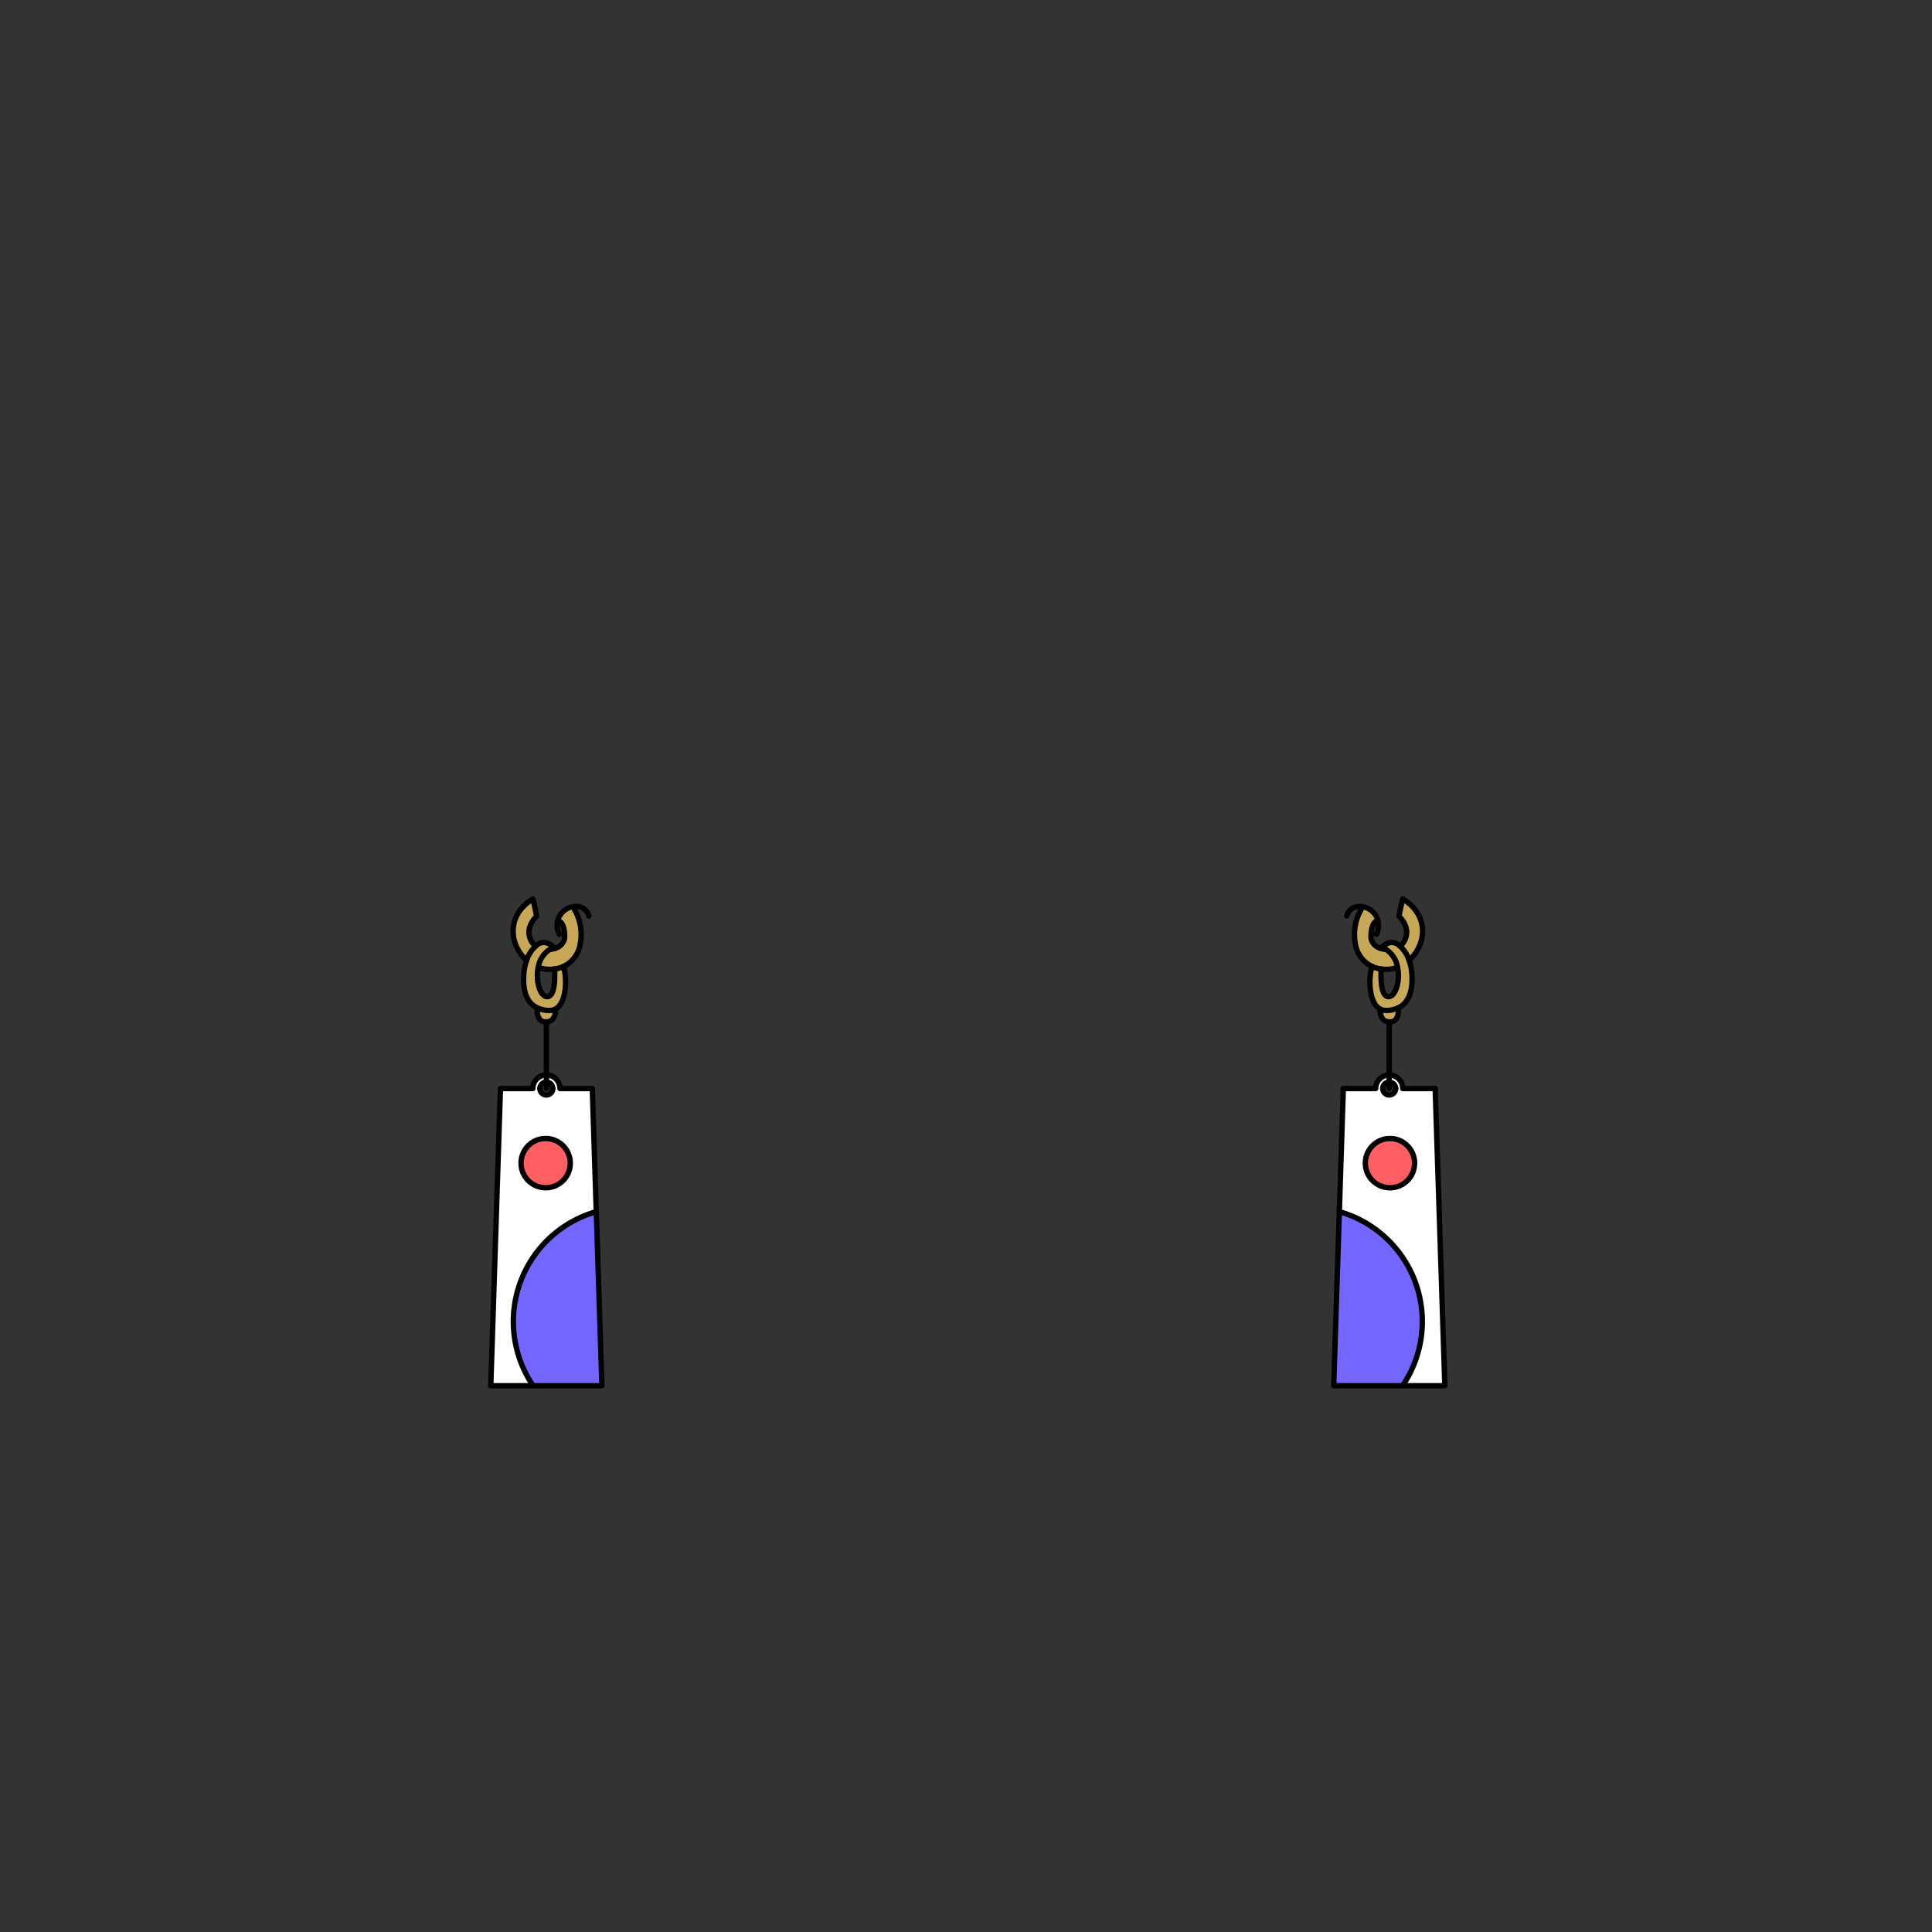 <svg id="jewelries" xmlns="http://www.w3.org/2000/svg" viewBox="0 0 432 432">
  <rect x="0" y="0" width="432" height="432" fill="#333333" stroke="none"/>
  <defs>
    <style>.BUNTAI_MEERKAT_JEWELRY_MEERKAT_JEWELRY_4_cls-1{fill:#7367ff;}.BUNTAI_MEERKAT_JEWELRY_MEERKAT_JEWELRY_4_cls-2{fill:#ff5e63;}.BUNTAI_MEERKAT_JEWELRY_MEERKAT_JEWELRY_4_cls-3{fill:#fff;}.BUNTAI_MEERKAT_JEWELRY_MEERKAT_JEWELRY_4_cls-4{fill:none;stroke:#000;stroke-linecap:round;stroke-linejoin:round;stroke-width:1.2px;}.BUNTAI_MEERKAT_JEWELRY_MEERKAT_JEWELRY_4_cls-5{fill:#c7a858;}</style>
  </defs>
  <path class="BUNTAI_MEERKAT_JEWELRY_MEERKAT_JEWELRY_4_cls-1" d="M133.34,270.93l1.26,38.92H119.2a25.55,25.55,0,0,1,14.13-38.92Z" />
  <circle class="BUNTAI_MEERKAT_JEWELRY_MEERKAT_JEWELRY_4_cls-2" cx="122.01" cy="260.08" r="5.51" />
  <path class="BUNTAI_MEERKAT_JEWELRY_MEERKAT_JEWELRY_4_cls-3" d="M123.61,243.4h0a1.43,1.43,0,0,0-1.43-1.44,1.45,1.45,0,0,0-1.45,1.44h0a1.44,1.44,0,1,0,2.88,0Zm1.6,0h7.23l.89,27.53a25.55,25.55,0,0,0-14.13,38.92h-9.46l2.16-66.45h7.24a3,3,0,0,1,6.07,0Zm2.3,16.68a5.51,5.51,0,1,0-5.5,5.51A5.51,5.51,0,0,0,127.51,260.08Z" />
  <polyline class="BUNTAI_MEERKAT_JEWELRY_MEERKAT_JEWELRY_4_cls-4" points="122.18 228.32 122.18 240.37 122.18 241.96 122.18 243.4" />
  <path class="BUNTAI_MEERKAT_JEWELRY_MEERKAT_JEWELRY_4_cls-4" d="M133.33,270.93l-.89-27.53h-7.23a3,3,0,0,0-6.07,0H111.9l-2.16,66.45h9.46" />
  <path class="BUNTAI_MEERKAT_JEWELRY_MEERKAT_JEWELRY_4_cls-4" d="M120.73,243.4a1.45,1.45,0,0,1,1.45-1.44,1.43,1.43,0,0,1,1.43,1.44" />
  <path class="BUNTAI_MEERKAT_JEWELRY_MEERKAT_JEWELRY_4_cls-4" d="M120.73,243.4h0a1.44,1.44,0,1,0,2.88,0h0" />
  <path class="BUNTAI_MEERKAT_JEWELRY_MEERKAT_JEWELRY_4_cls-4" d="M133.33,270.93h0l1.26,38.92H119.2a25.55,25.55,0,0,1,14.13-38.92Z" />
  <circle class="BUNTAI_MEERKAT_JEWELRY_MEERKAT_JEWELRY_4_cls-4" cx="122.01" cy="260.08" r="5.51" />
  <path class="BUNTAI_MEERKAT_JEWELRY_MEERKAT_JEWELRY_4_cls-5" d="M122.06,228.5c-2.31,0-1.93-3.15-1.93-3.15h0a6.26,6.26,0,0,0,2.84.6,2.69,2.69,0,0,0,1.27-.32C124.24,225.81,124.29,228.5,122.06,228.5Z" />
  <path class="BUNTAI_MEERKAT_JEWELRY_MEERKAT_JEWELRY_4_cls-5" d="M126,216.07c.85,2.82.67,8.2-1.79,9.55a2.69,2.69,0,0,1-1.27.32,6.26,6.26,0,0,1-2.84-.6c-2.12-1-3.19-3.42-3-7.07a11.57,11.57,0,0,1,.66-3.55,7.45,7.45,0,0,1,2.06-3.2,2.65,2.65,0,0,1,1.89-.79,3.23,3.23,0,0,1,2.3,1.36,5,5,0,0,1-1,.19h-.06a5.9,5.9,0,0,0-2.59,4c-.65,3.1.43,6.57,2,6.57,1.74,0,1.76-4,1.65-6.18l.13,0A7.66,7.66,0,0,0,126,216.07Z" />
  <path class="BUNTAI_MEERKAT_JEWELRY_MEERKAT_JEWELRY_4_cls-5" d="M119.16,201a11,11,0,0,0,.82,3.9s-2.82,2.46-1.2,5.49a3.21,3.21,0,0,0,1,1.14,7.45,7.45,0,0,0-2.06,3.2C114,211.4,113,204.8,119.16,201Z" />
  <path class="BUNTAI_MEERKAT_JEWELRY_MEERKAT_JEWELRY_4_cls-5" d="M129.74,211.07a6.69,6.69,0,0,1-3.71,5,7.27,7.27,0,0,1-1.93.58l-.13,0a7.23,7.23,0,0,1-3.65-.38,5.87,5.87,0,0,1,2.59-4H123a5,5,0,0,0,1-.19,3.05,3.05,0,0,0,2.15-1.87,2.58,2.58,0,0,0,.12-.8c0-3.29-1.29-3.44-1.29-3.44s-.07-.18-.16-.45a4.22,4.22,0,0,1,3.29-2.76A11.2,11.2,0,0,1,129.74,211.07Z" />
  <path class="BUNTAI_MEERKAT_JEWELRY_MEERKAT_JEWELRY_4_cls-4" d="M117.74,214.72C114,211.4,113,204.8,119.16,201c.57,2.34.82,3.9.82,3.9s-2.82,2.46-1.2,5.49a3.21,3.21,0,0,0,1,1.14" />
  <path class="BUNTAI_MEERKAT_JEWELRY_MEERKAT_JEWELRY_4_cls-4" d="M120.32,216.29a7.23,7.23,0,0,0,3.65.38l.13,0a7.27,7.27,0,0,0,1.93-.58,6.69,6.69,0,0,0,3.71-5,11.2,11.2,0,0,0-1.64-8.3" />
  <path class="BUNTAI_MEERKAT_JEWELRY_MEERKAT_JEWELRY_4_cls-4" d="M124.81,205.53c.09.27.16.45.16.45s1.25.15,1.29,3.44a2.58,2.58,0,0,1-.12.8,3.05,3.05,0,0,1-2.15,1.87,5,5,0,0,1-1,.19" />
  <path class="BUNTAI_MEERKAT_JEWELRY_MEERKAT_JEWELRY_4_cls-4" d="M126,216.07c.85,2.82.67,8.2-1.79,9.55a2.69,2.69,0,0,1-1.27.32,6.26,6.26,0,0,1-2.84-.6c-2.12-1-3.19-3.42-3-7.07a11.57,11.57,0,0,1,.66-3.55,7.45,7.45,0,0,1,2.06-3.2,2.65,2.65,0,0,1,1.89-.79,3.23,3.23,0,0,1,2.3,1.36" />
  <path class="BUNTAI_MEERKAT_JEWELRY_MEERKAT_JEWELRY_4_cls-4" d="M124,216.67c.11,2.14.09,6.18-1.65,6.18-1.57,0-2.65-3.47-2-6.57a5.9,5.9,0,0,1,2.59-4H123" />
  <path class="BUNTAI_MEERKAT_JEWELRY_MEERKAT_JEWELRY_4_cls-4" d="M120.13,225.35s-.38,3.15,1.93,3.15,2.18-2.69,2.18-2.88h0" />
  <path class="BUNTAI_MEERKAT_JEWELRY_MEERKAT_JEWELRY_4_cls-4" d="M125.06,208.91a4.23,4.23,0,0,1-.49-2,4.39,4.39,0,0,1,.24-1.41,4.22,4.22,0,0,1,3.29-2.76,4,4,0,0,1,.71-.06,2.88,2.88,0,0,1,2.87,2.13" />
  <path class="BUNTAI_MEERKAT_JEWELRY_MEERKAT_JEWELRY_4_cls-1" d="M299.47,270.93l-1.26,38.92h15.4a25.55,25.55,0,0,0-14.13-38.92Z" />
  <circle class="BUNTAI_MEERKAT_JEWELRY_MEERKAT_JEWELRY_4_cls-2" cx="310.8" cy="260.08" r="5.51" />
  <path class="BUNTAI_MEERKAT_JEWELRY_MEERKAT_JEWELRY_4_cls-3" d="M310.63,244.85a1.44,1.44,0,0,0,1.44-1.45h0a1.44,1.44,0,0,0-2.88,0h0A1.44,1.44,0,0,0,310.63,244.85Zm0-4.48a3,3,0,0,1,3,3h7.25l2.16,66.45h-9.46a25.55,25.55,0,0,0-14.13-38.92l.89-27.53h7.23A3,3,0,0,1,310.63,240.37Zm.17,25.22a5.51,5.51,0,1,0-5.5-5.51A5.51,5.51,0,0,0,310.8,265.59Z" />
  <polyline class="BUNTAI_MEERKAT_JEWELRY_MEERKAT_JEWELRY_4_cls-4" points="310.63 228.32 310.63 240.37 310.63 241.96 310.63 243.4" />
  <path class="BUNTAI_MEERKAT_JEWELRY_MEERKAT_JEWELRY_4_cls-4" d="M299.48,270.93l.89-27.53h7.23a3,3,0,0,1,6.06,0h7.25l2.16,66.45h-9.46" />
  <path class="BUNTAI_MEERKAT_JEWELRY_MEERKAT_JEWELRY_4_cls-4" d="M312.07,243.4a1.44,1.44,0,0,0-2.88,0" />
  <path class="BUNTAI_MEERKAT_JEWELRY_MEERKAT_JEWELRY_4_cls-4" d="M312.07,243.4h0a1.44,1.44,0,1,1-2.88,0h0" />
  <path class="BUNTAI_MEERKAT_JEWELRY_MEERKAT_JEWELRY_4_cls-4" d="M299.48,270.93h0l-1.26,38.92h15.4a25.55,25.55,0,0,0-14.13-38.92Z" />
  <circle class="BUNTAI_MEERKAT_JEWELRY_MEERKAT_JEWELRY_4_cls-4" cx="310.8" cy="260.08" r="5.51" />
  <path class="BUNTAI_MEERKAT_JEWELRY_MEERKAT_JEWELRY_4_cls-5" d="M310.75,228.5c2.31,0,1.93-3.15,1.93-3.15h0a6.29,6.29,0,0,1-2.84.6,2.63,2.63,0,0,1-1.27-.32C308.57,225.81,308.52,228.5,310.75,228.5Z" />
  <path class="BUNTAI_MEERKAT_JEWELRY_MEERKAT_JEWELRY_4_cls-5" d="M306.78,216.07c-.85,2.82-.67,8.2,1.79,9.55a2.63,2.63,0,0,0,1.27.32,6.29,6.29,0,0,0,2.84-.6c2.12-1,3.19-3.42,3.05-7.07a11.87,11.87,0,0,0-.66-3.55,7.45,7.45,0,0,0-2.06-3.2,2.66,2.66,0,0,0-1.89-.79,3.23,3.23,0,0,0-2.3,1.36,4.84,4.84,0,0,0,1,.19h.06a5.9,5.9,0,0,1,2.59,4c.65,3.1-.44,6.57-2,6.57-1.74,0-1.76-4-1.65-6.18l-.13,0A7.66,7.66,0,0,1,306.78,216.07Z" />
  <path class="BUNTAI_MEERKAT_JEWELRY_MEERKAT_JEWELRY_4_cls-5" d="M313.65,201a10.83,10.83,0,0,1-.83,3.9s2.83,2.46,1.21,5.49a3.21,3.21,0,0,1-1,1.14,7.45,7.45,0,0,1,2.06,3.2C318.82,211.4,319.83,204.8,313.65,201Z" />
  <path class="BUNTAI_MEERKAT_JEWELRY_MEERKAT_JEWELRY_4_cls-5" d="M303.07,211.07a6.67,6.67,0,0,0,3.71,5,7.31,7.31,0,0,0,1.92.58l.14,0a7.23,7.23,0,0,0,3.65-.38,5.9,5.9,0,0,0-2.59-4h-.06a5,5,0,0,1-1-.19,3,3,0,0,1-2.15-1.87,2.58,2.58,0,0,1-.12-.8c0-3.29,1.29-3.44,1.29-3.44s.07-.18.16-.45a4.22,4.22,0,0,0-3.29-2.76A11.2,11.2,0,0,0,303.07,211.07Z" />
  <path class="BUNTAI_MEERKAT_JEWELRY_MEERKAT_JEWELRY_4_cls-4" d="M315.07,214.72c3.75-3.32,4.76-9.92-1.42-13.73-.57,2.34-.83,3.9-.83,3.9s2.83,2.46,1.21,5.49a3.21,3.21,0,0,1-1,1.14" />
  <path class="BUNTAI_MEERKAT_JEWELRY_MEERKAT_JEWELRY_4_cls-4" d="M312.49,216.29a7.23,7.23,0,0,1-3.65.38l-.14,0a7.31,7.31,0,0,1-1.92-.58,6.67,6.67,0,0,1-3.71-5,11.2,11.2,0,0,1,1.64-8.3" />
  <path class="BUNTAI_MEERKAT_JEWELRY_MEERKAT_JEWELRY_4_cls-4" d="M308,205.53c-.09.27-.16.45-.16.45s-1.25.15-1.29,3.44a2.58,2.58,0,0,0,.12.8,3,3,0,0,0,2.15,1.87,5,5,0,0,0,1,.19" />
  <path class="BUNTAI_MEERKAT_JEWELRY_MEERKAT_JEWELRY_4_cls-4" d="M306.78,216.07c-.85,2.82-.67,8.2,1.79,9.55a2.63,2.63,0,0,0,1.27.32,6.29,6.29,0,0,0,2.84-.6c2.12-1,3.19-3.42,3.05-7.07a11.87,11.87,0,0,0-.66-3.55,7.45,7.45,0,0,0-2.06-3.2,2.66,2.66,0,0,0-1.89-.79,3.23,3.23,0,0,0-2.3,1.36" />
  <path class="BUNTAI_MEERKAT_JEWELRY_MEERKAT_JEWELRY_4_cls-4" d="M308.84,216.67c-.11,2.14-.09,6.18,1.65,6.18,1.56,0,2.65-3.47,2-6.57a5.9,5.9,0,0,0-2.59-4h-.06" />
  <path class="BUNTAI_MEERKAT_JEWELRY_MEERKAT_JEWELRY_4_cls-4" d="M312.68,225.35s.38,3.15-1.93,3.15-2.18-2.69-2.18-2.88h0" />
  <path class="BUNTAI_MEERKAT_JEWELRY_MEERKAT_JEWELRY_4_cls-4" d="M307.75,208.91a4.23,4.23,0,0,0,.49-2,4.39,4.39,0,0,0-.24-1.41,4.25,4.25,0,0,0-4-2.82,2.87,2.87,0,0,0-2.86,2.13" />
</svg>